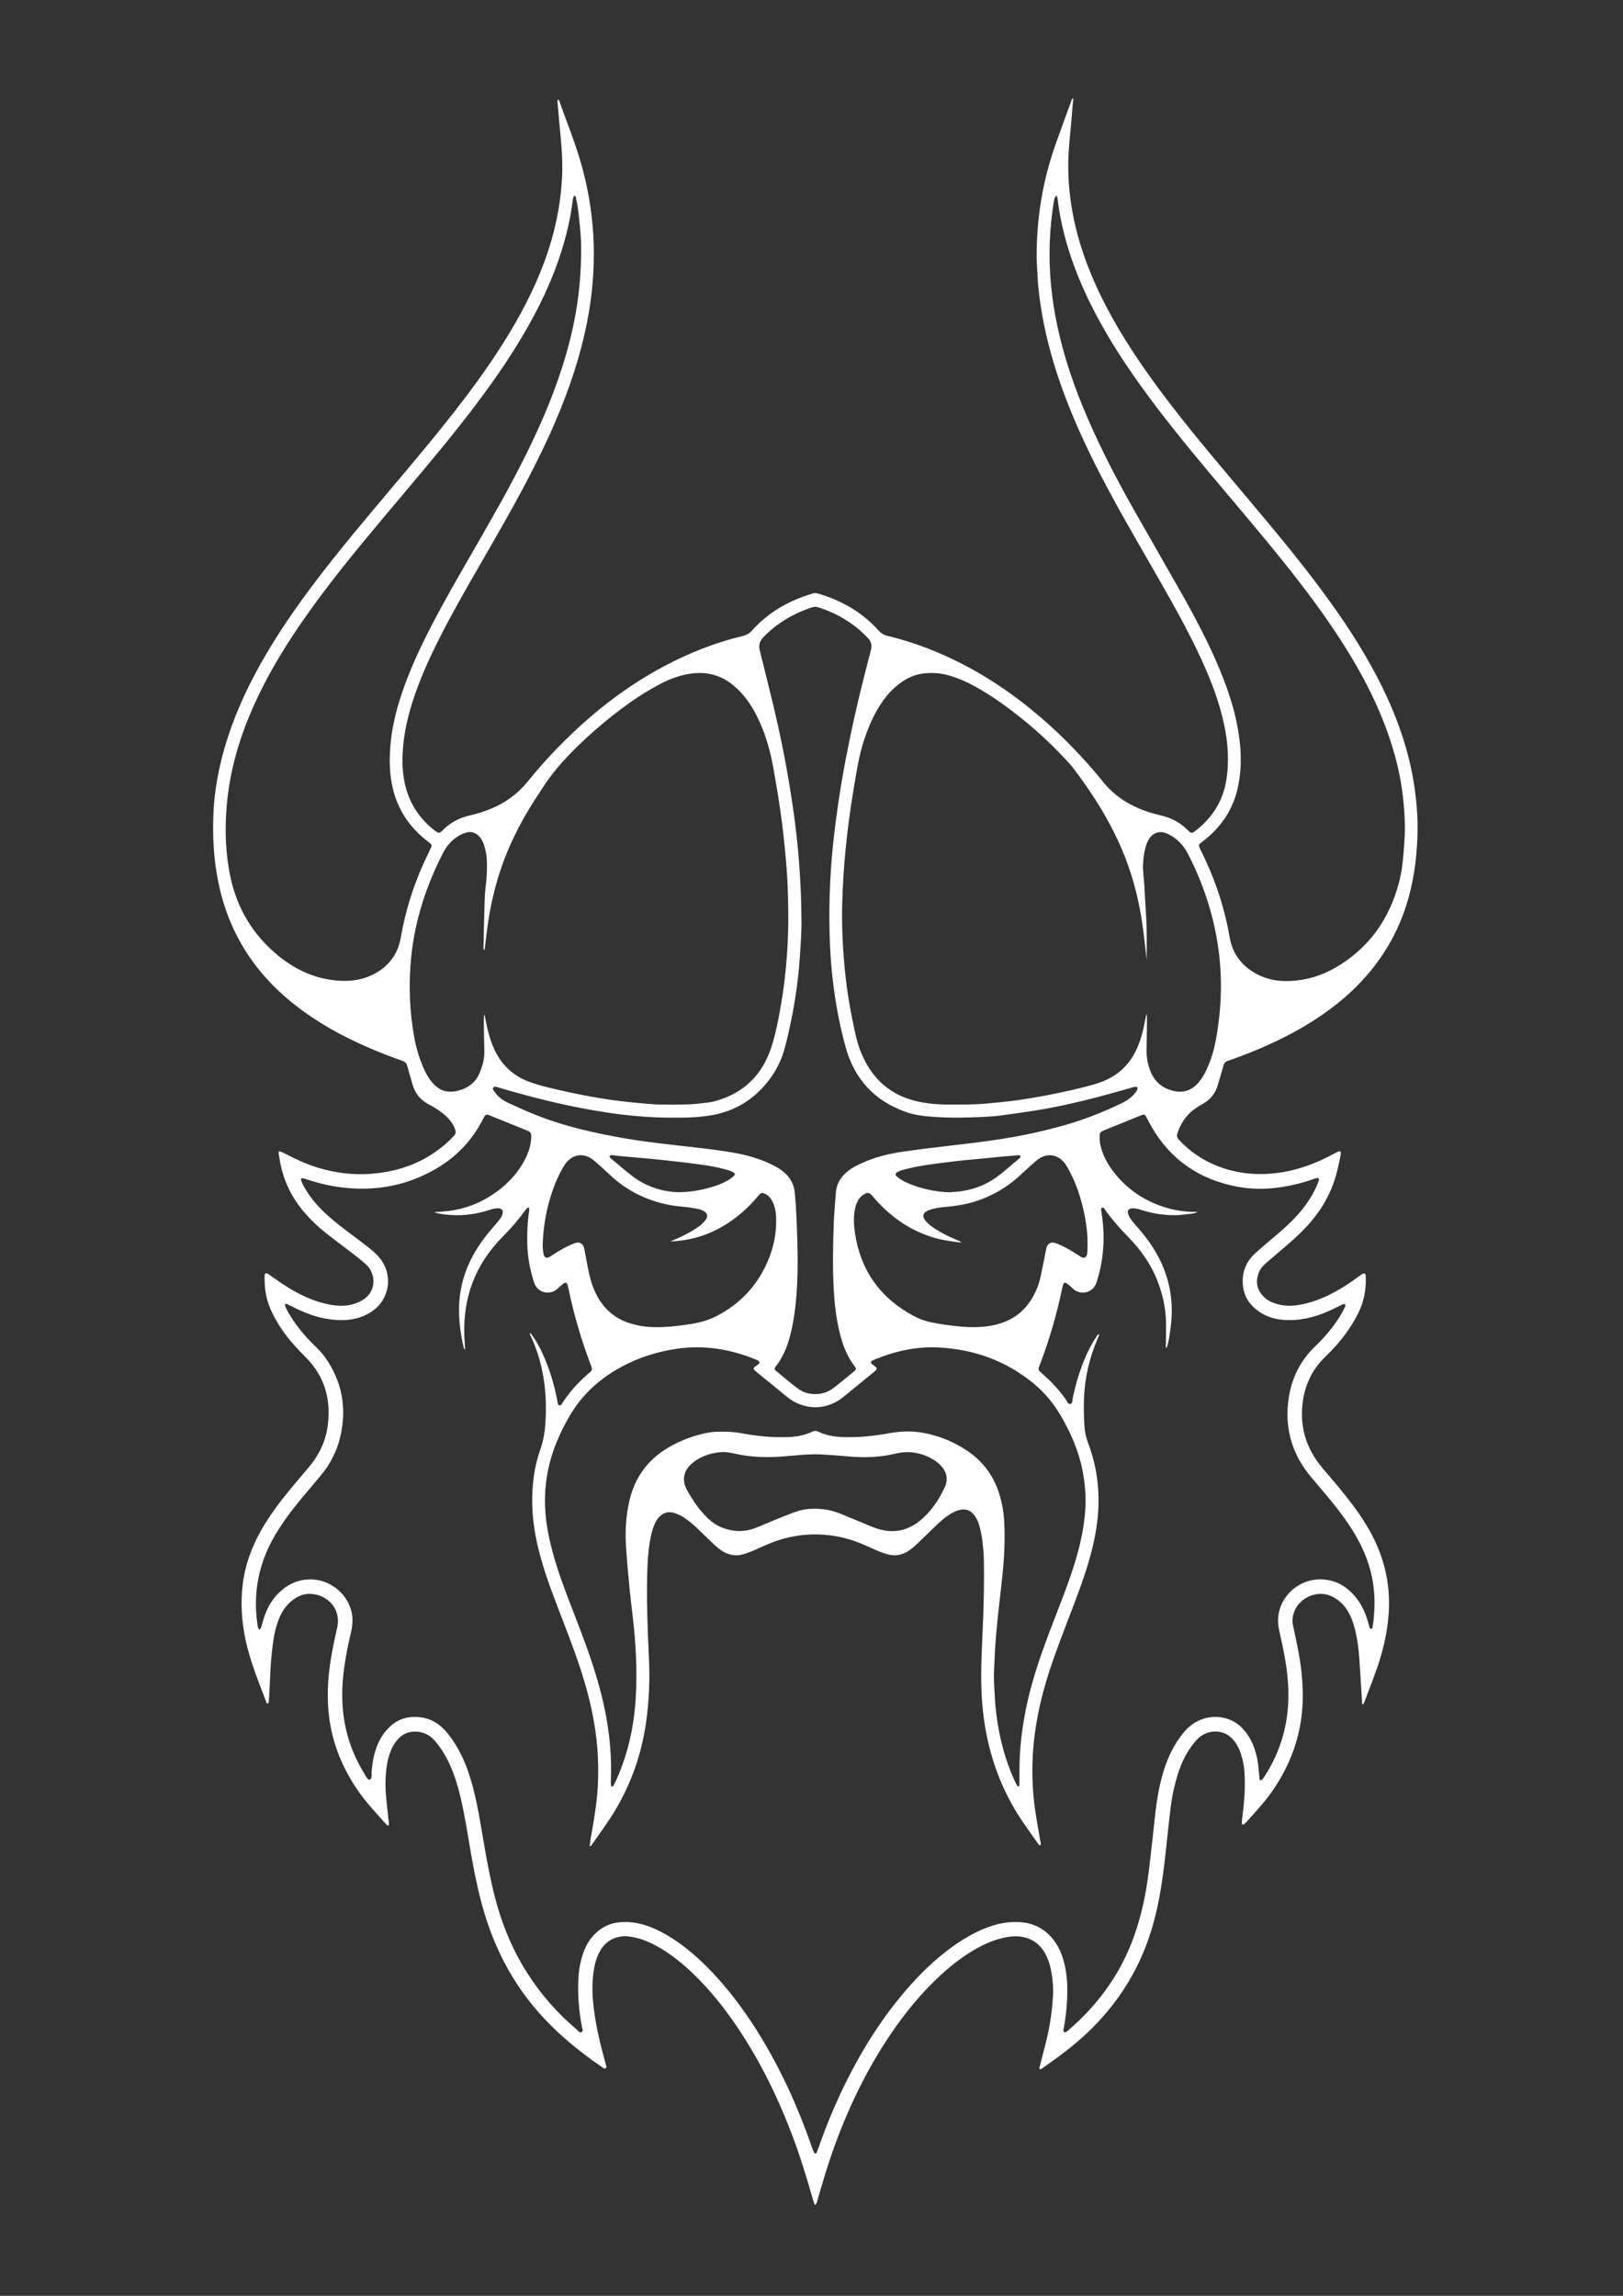 <?xml version="1.0" encoding="UTF-8" standalone="no"?>
<svg
   xmlns:dc="http://purl.org/dc/elements/1.1/"
   xmlns:cc="http://creativecommons.org/ns#"
   xmlns:rdf="http://www.w3.org/1999/02/22-rdf-syntax-ns#"
   xmlns:svg="http://www.w3.org/2000/svg"
   xmlns="http://www.w3.org/2000/svg"
   viewBox="0 0 793.701 1122.52"
   height="1122.52"
   width="793.701"
   xml:space="preserve"
   id="svg2"
   version="1.1"><rect x="0" y="0" width="793.701" height="1122.52" fill="#333333" stroke="none"/><defs
     id="defs6"><clipPath
       id="clipPath18"
       clipPathUnits="userSpaceOnUse"><path
         id="path16"
         d="M 0,841.89 H 595.276 V 0 H 0 Z" /></clipPath></defs><g
     transform="matrix(1.333,0,0,-1.333,0,1122.52)"
     id="g10"><g
       id="g12"><g
         clip-path="url(#clipPath18)"
         id="g14"><g
           transform="translate(248.883,404.805)"
           id="g20"><path
             id="path22"
             style="fill:#ffffff05;fill-opacity:1;fill-rule:nonzero;stroke:none"
             d="m 0,0 c 4.519,0.012 9.263,0.882 13.296,2.217 2.06,0.681 4.036,1.537 5.84,2.748 0.523,0.351 0.996,0.795 1.433,1.252 0.247,0.258 0.151,0.6 -0.133,0.832 -0.894,0.731 -2.001,0.99 -3.07,1.285 -3.394,0.938 -6.867,1.491 -10.35,1.963 -3.165,0.429 -6.341,0.782 -9.516,1.143 -2.539,0.289 -5.081,0.561 -7.626,0.8 -4.057,0.382 -8.117,0.728 -12.175,1.098 -0.477,0.043 -0.948,0.156 -1.424,0.208 -0.316,0.034 -0.638,0.029 -0.956,0.014 -0.24,-0.012 -0.516,-0.086 -0.527,-0.363 -0.007,-0.21 0.073,-0.502 0.223,-0.627 2.638,-2.205 5.239,-4.459 7.956,-6.564 C -11.714,1.886 -5.583,0.119 0,0 m 99.022,-0.031 c 6.018,0.143 11.301,1.476 16.088,4.478 3.668,2.299 6.746,5.357 10.109,8.05 0.159,0.128 0.283,0.412 0.272,0.616 -0.021,0.412 -0.411,0.475 -0.711,0.451 -2.226,-0.172 -4.451,-0.361 -6.674,-0.571 -2.46,-0.231 -4.918,-0.498 -7.378,-0.735 -2.303,-0.222 -4.612,-0.383 -6.909,-0.645 -3.564,-0.406 -7.127,-0.834 -10.679,-1.33 -3.395,-0.474 -6.782,-1.023 -10.098,-1.92 -1,-0.27 -2,-0.556 -2.896,-1.101 C 79.594,6.927 79.537,6.315 80.03,5.857 81.156,4.812 82.488,4.074 83.874,3.459 88.821,1.265 94.027,0.2 99.022,-0.031 M 16.231,-95.296 c -4.247,-0.276 -8.138,-1.48 -11.41,-4.347 -2.581,-2.259 -3.841,-5.624 -1.717,-9.495 2.125,-3.875 4.568,-7.496 7.796,-10.561 1.473,-1.4 3.107,-2.496 4.977,-3.26 4.186,-1.711 8.401,-1.772 12.609,-0.129 2.306,0.9 4.56,1.93 6.853,2.862 2.366,0.962 4.735,1.925 7.135,2.797 1.724,0.627 3.505,1.099 5.35,1.237 3.879,0.29 7.658,-0.15 11.284,-1.61 2.741,-1.102 5.461,-2.258 8.197,-3.372 1.922,-0.782 3.818,-1.656 5.792,-2.279 5.591,-1.766 10.823,-0.805 15.351,2.829 4.108,3.297 7.06,7.617 9.26,12.38 1.28,2.772 0.829,5.47 -1.276,7.784 -1.253,1.377 -2.756,2.425 -4.428,3.229 -3.96,1.902 -8.066,2.386 -12.361,1.347 -5.725,-1.386 -11.525,-1.589 -17.373,-1.025 -2.941,0.283 -5.892,0.448 -8.839,0.663 -5.289,0.386 -10.53,-0.371 -15.783,-0.74 -5.534,-0.388 -11.006,-0.199 -16.438,0.967 -1.637,0.352 -3.276,0.737 -4.979,0.723 m -19.202,77.249 c 0.658,0.276 1.316,0.547 1.971,0.828 2.28,0.977 4.501,2.072 6.611,3.38 1.293,0.801 2.554,1.652 3.618,2.751 2.034,2.099 1.7,3.647 -0.99,4.64 -0.225,0.083 -0.447,0.189 -0.681,0.231 -1.333,0.242 -2.664,0.513 -4.007,0.689 -1.742,0.227 -3.506,0.299 -5.24,0.571 -9.184,1.438 -17.19,5.291 -23.92,11.75 -1.613,1.549 -3.298,3.025 -4.974,4.507 -0.536,0.473 -1.116,0.92 -1.736,1.273 -3.255,1.857 -6.27,0.917 -8.319,-1.179 -0.66,-0.676 -1.183,-1.507 -1.674,-2.325 -1.275,-2.13 -2.306,-4.383 -3.197,-6.699 -2.518,-6.545 -3.863,-13.337 -4.228,-20.329 -0.083,-1.6 -0.052,-3.201 0.267,-4.778 0.242,-1.202 1.028,-1.597 2.099,-1.047 0.566,0.291 1.092,0.664 1.626,1.014 2.008,1.318 4.082,2.516 6.281,3.488 0.584,0.259 1.177,0.506 1.786,0.691 1.189,0.362 2.26,-0.077 2.81,-1.17 0.21,-0.417 0.313,-0.9 0.404,-1.365 0.475,-2.43 0.92,-4.866 1.396,-7.296 0.663,-3.387 1.625,-6.674 3.29,-9.724 2.692,-4.933 6.687,-8.288 12.064,-9.963 2.605,-0.813 5.271,-1.261 8.004,-1.365 4.817,-0.183 9.574,0.389 14.312,1.132 3.324,0.522 6.545,1.407 9.562,2.985 8.388,4.382 14.535,10.867 18.384,19.503 2.411,5.412 3.589,11.079 3.281,17.024 -0.097,1.857 -0.466,3.643 -1.276,5.323 -0.607,1.257 -1.477,2.274 -2.745,2.912 -0.959,0.483 -1.42,0.433 -2.134,-0.31 -0.443,-0.46 -0.842,-0.962 -1.259,-1.448 -1.831,-2.125 -3.825,-4.084 -5.989,-5.867 -7.371,-6.068 -15.787,-9.521 -25.397,-9.827 m 106.802,-0.445 c -3.567,0.444 -6.727,0.824 -9.812,1.723 -8.287,2.418 -15.185,7.006 -21.009,13.298 -0.706,0.763 -1.359,1.575 -2.061,2.34 -0.949,1.035 -1.479,1.105 -2.718,0.442 -1.019,-0.546 -1.775,-1.355 -2.336,-2.347 -0.516,-0.91 -0.85,-1.89 -1.069,-2.915 -0.626,-2.938 -0.512,-5.871 -0.081,-8.823 2.027,-13.892 9.289,-24.082 21.651,-30.662 1.98,-1.053 4.081,-1.816 6.29,-2.282 3.13,-0.659 6.287,-1.095 9.467,-1.434 4.238,-0.452 8.457,-0.554 12.659,0.212 6.279,1.143 11.346,4.168 14.747,9.708 1.476,2.405 2.56,4.985 3.192,7.724 0.717,3.113 1.287,6.26 1.924,9.391 0.128,0.626 0.212,1.267 0.413,1.869 0.508,1.519 1.661,2.09 3.183,1.602 0.608,-0.195 1.201,-0.443 1.782,-0.706 2.117,-0.957 4.124,-2.115 6.071,-3.379 0.536,-0.348 1.056,-0.731 1.62,-1.026 1.158,-0.605 2.012,-0.148 2.216,1.189 0.097,0.629 0.099,1.274 0.122,1.913 0.147,4.014 -0.24,7.984 -1.009,11.921 -1.203,6.156 -3.078,12.076 -6.188,17.56 -0.514,0.905 -1.039,1.803 -1.779,2.55 -1.984,2.004 -5.058,3.09 -8.327,1.218 -0.688,-0.395 -1.335,-0.887 -1.93,-1.413 -1.737,-1.535 -3.465,-3.083 -5.15,-4.675 -4.847,-4.581 -10.444,-7.872 -16.798,-9.894 -3.832,-1.218 -7.786,-1.752 -11.768,-2.102 -1.684,-0.148 -3.334,-0.421 -4.921,-0.972 -2.744,-0.951 -3.076,-2.486 -1.036,-4.601 0.892,-0.925 1.931,-1.674 3.008,-2.372 2.355,-1.527 4.866,-2.752 7.436,-3.869 0.647,-0.281 1.389,-0.377 2.211,-1.188 M 45.122,100.915 C 45.285,96.548 44.876,91.197 44.524,85.853 44.194,80.831 43.593,75.825 42.794,70.847 41.804,64.685 40.576,58.576 38.916,52.559 37.799,48.507 35.974,44.784 33.459,41.417 28.096,34.24 21.002,29.755 12.178,28.231 7.05,27.345 1.828,27.293 -3.372,27.34 c -7.443,0.067 -14.853,0.687 -22.212,1.787 -7.587,1.134 -15.108,2.628 -22.563,4.441 -6.057,1.473 -12.069,3.106 -18.041,4.888 -0.574,0.171 -1.303,0.543 -1.731,-0.122 -0.342,-0.531 0.169,-1.058 0.475,-1.507 1.251,-1.839 2.986,-3.123 4.968,-4.042 2.974,-1.378 5.961,-2.734 8.993,-3.977 11.007,-4.514 22.531,-7.121 34.21,-9.122 8.508,-1.457 17.1,-2.3 25.669,-3.292 4.842,-0.561 9.679,-1.133 14.473,-2.019 4.578,-0.847 9.016,-2.141 13.228,-4.158 1.667,-0.798 3.261,-1.705 4.666,-2.915 2.422,-2.086 3.766,-4.716 3.981,-7.918 0.118,-1.755 0.307,-3.506 0.397,-5.263 0.391,-7.67 0.715,-15.341 0.573,-23.024 -0.11,-6.006 -0.491,-11.991 -1.496,-17.913 -1.037,-6.108 -2.568,-12.055 -6.492,-17.084 -0.575,-0.737 -0.549,-1.115 0.103,-1.652 2.718,-2.234 5.388,-4.537 8.221,-6.618 3.471,-2.55 8.954,-2.575 12.619,0.181 2.684,2.016 5.245,4.196 7.834,6.337 0.782,0.646 0.808,0.967 0.142,1.828 -2.854,3.687 -4.406,7.938 -5.499,12.405 -1.261,5.148 -1.87,10.391 -2.157,15.66 -0.455,8.314 -0.285,16.637 0.033,24.952 0.134,3.514 0.5,7.018 0.737,10.528 0.237,3.528 1.999,6.174 4.735,8.254 1.408,1.07 2.982,1.857 4.584,2.595 4.761,2.196 9.791,3.484 14.944,4.236 6.166,0.899 12.35,1.676 18.541,2.373 6.114,0.688 12.214,1.439 18.293,2.396 7.588,1.194 15.077,2.827 22.468,4.9 7.331,2.055 14.389,4.842 21.247,8.142 1.747,0.841 3.351,1.873 4.634,3.347 0.525,0.603 1.042,1.217 1.232,2.03 0.074,0.319 -0.16,0.652 -0.478,0.671 -0.657,0.039 -1.25,-0.201 -1.865,-0.375 -3.922,-1.105 -7.838,-2.236 -11.78,-3.266 -7.808,-2.041 -15.668,-3.858 -23.65,-5.101 -4.024,-0.627 -8.055,-1.221 -12.094,-1.747 -2.137,-0.278 -4.296,-0.44 -6.449,-0.548 -5.995,-0.297 -11.992,-0.428 -17.988,-0.023 -3.513,0.237 -7.02,0.564 -10.374,1.717 -11.723,4.026 -19.198,12.142 -22.438,24.004 -3.722,13.635 -5.523,27.576 -5.861,41.704 -0.3,12.574 0.316,25.099 1.846,37.588 0.864,7.066 1.887,14.105 3.143,21.108 2.3,12.831 5.134,25.548 8.393,38.17 0.599,2.322 1.176,4.65 1.796,6.967 0.456,1.698 0.09,3.158 -1.125,4.417 -0.112,0.116 -0.216,0.237 -0.327,0.352 -5.002,5.173 -11.02,8.681 -17.83,10.902 -0.801,0.262 -1.541,0.241 -2.337,-0.019 -6.807,-2.231 -12.8,-5.761 -17.827,-10.914 -1.371,-1.406 -1.819,-2.95 -1.369,-4.811 0.094,-0.388 0.212,-0.77 0.307,-1.158 1.738,-7.064 3.536,-14.113 5.195,-21.196 2.554,-10.9 4.684,-21.889 6.352,-32.959 1.156,-7.668 2.094,-15.365 2.633,-23.109 0.427,-6.146 0.805,-12.29 0.812,-19.453 m 70.647,-277.314 c -0.046,-3.044 0.166,-6.075 0.338,-9.111 0.367,-6.413 1.396,-12.711 3.089,-18.899 1.077,-3.939 2.452,-7.778 4.162,-11.489 0.299,-0.652 0.651,-1.28 1.006,-1.902 0.057,-0.099 0.28,-0.175 0.401,-0.148 0.118,0.026 0.285,0.191 0.293,0.304 0.046,0.637 0.068,1.276 0.066,1.914 -0.015,3.918 0.002,7.829 0.316,11.747 0.483,5.994 1.435,11.899 2.784,17.75 1.889,8.199 4.605,16.138 7.559,24.002 2.755,7.335 5.739,14.584 8.26,22.005 2.631,7.743 4.728,15.594 5.231,23.819 0.291,4.75 -0.066,9.428 -0.962,14.076 -1.407,7.31 -4.326,14.03 -8.073,20.422 -2.615,4.462 -5.874,8.388 -9.85,11.684 -10.221,8.477 -22.11,12.662 -35.265,13.282 -7.86,0.369 -15.409,-1.326 -22.688,-4.258 -0.296,-0.119 -0.59,-0.245 -0.879,-0.383 -1.143,-0.542 -1.212,-0.929 -0.288,-1.664 0.375,-0.299 0.789,-0.549 1.154,-0.856 0.422,-0.356 0.419,-0.836 0.001,-1.25 -0.283,-0.28 -0.596,-0.532 -0.905,-0.785 -3.657,-2.984 -7.312,-5.97 -10.976,-8.944 -0.558,-0.453 -1.137,-0.889 -1.747,-1.267 -3.01,-1.866 -6.292,-2.786 -9.826,-2.47 -3.512,0.314 -6.627,1.661 -9.357,3.94 -3.438,2.871 -6.937,5.669 -10.408,8.5 -0.372,0.304 -0.747,0.605 -1.096,0.933 -0.648,0.607 -0.669,1.032 0.116,1.527 2.292,1.446 1.894,1.872 -0.316,2.754 -9.239,3.687 -18.767,5.2 -28.663,3.71 -7.089,-1.067 -13.851,-3.19 -20.172,-6.622 -7.523,-4.086 -13.786,-9.545 -18.305,-16.884 -2.143,-3.479 -3.993,-7.109 -5.525,-10.902 -4.055,-10.039 -5.141,-20.388 -3.372,-31.069 0.851,-5.144 2.178,-10.157 3.785,-15.104 2.423,-7.458 5.386,-14.715 8.173,-22.038 3.13,-8.224 6.044,-16.517 8.131,-25.08 1.462,-5.993 2.502,-12.061 3.001,-18.201 0.33,-4.064 0.43,-8.149 0.264,-12.232 -0.029,-0.714 0.019,-1.432 0.066,-2.145 0.007,-0.105 0.199,-0.257 0.324,-0.279 0.129,-0.023 0.355,0.044 0.412,0.145 0.392,0.692 0.788,1.387 1.115,2.111 4.329,9.593 6.577,19.708 7.204,30.163 0.594,9.921 0.058,19.826 -1.071,29.698 -0.4,3.496 -0.847,6.985 -1.182,10.486 -0.479,5.013 -0.94,10.03 -1.29,15.055 -0.408,5.852 -0.081,11.676 1.278,17.401 2.006,8.452 6.763,14.909 14.268,19.308 3.747,2.198 7.736,3.817 11.95,4.877 1.707,0.43 3.43,0.791 5.191,0.881 3.363,0.172 6.706,0.031 10.03,-0.59 5.357,-0.999 10.756,-1.503 16.217,-1.365 3.24,0.082 6.365,0.574 9.305,1.976 0.774,0.369 1.47,0.43 2.271,0.039 3.158,-1.54 6.534,-1.963 10.015,-2.027 5.222,-0.095 10.377,0.44 15.499,1.361 3.724,0.67 7.485,0.994 11.221,0.499 6.432,-0.853 12.376,-3.171 17.784,-6.763 5.583,-3.709 9.485,-8.754 11.629,-15.122 1.232,-3.66 1.901,-7.434 2.089,-11.286 0.3,-6.164 0.037,-12.316 -0.587,-18.45 -0.786,-7.714 -1.787,-15.405 -2.436,-23.135 -0.381,-4.546 -0.591,-9.096 -0.759,-13.649 M -35.692,345.126 c 0.141,2.98 -0.223,6.969 -0.614,10.946 -0.281,2.859 -0.606,5.725 -1.269,8.533 -0.08,0.337 -10e-4,0.905 -0.574,0.806 -0.194,-0.034 -0.355,-0.481 -0.456,-0.766 -0.106,-0.297 -0.134,-0.624 -0.173,-0.941 -0.782,-6.451 -2.285,-12.739 -4.253,-18.923 -3.489,-10.957 -8.489,-21.215 -14.355,-31.072 -6.722,-11.296 -14.461,-21.878 -22.585,-32.191 -8.962,-11.375 -18.391,-22.364 -27.701,-33.451 -9.002,-10.722 -17.91,-21.519 -26.146,-32.85 -7.063,-9.717 -13.599,-19.765 -19.004,-30.515 -6.887,-13.696 -11.686,-28.004 -12.925,-43.393 -0.704,-8.751 -0.395,-17.458 1.469,-26.015 2.479,-11.378 8.256,-20.921 17.256,-28.367 6.563,-5.43 14.034,-8.841 22.665,-9.357 4.307,-0.257 8.482,0.321 12.349,2.281 5.546,2.81 9.04,7.24 10.131,13.447 0.193,1.102 0.409,2.201 0.63,3.297 1.969,9.778 5.246,19.105 9.664,28.039 0.319,0.645 0.622,1.298 0.918,1.953 0.226,0.499 0.112,0.945 -0.302,1.288 -0.554,0.46 -1.131,0.891 -1.692,1.341 -6.136,4.918 -10.26,11.147 -12.094,18.814 -1.26,5.264 -1.349,10.631 -0.885,15.986 0.555,6.399 2.056,12.61 4.092,18.701 2.874,8.596 6.681,16.782 10.83,24.819 5.028,9.739 10.546,19.205 16.016,28.698 6.629,11.503 13.22,23.027 19.096,34.94 5.742,11.637 10.77,23.559 14.375,36.046 3.477,12.046 5.536,24.307 5.537,37.906 m 174.395,20.45 c -0.792,-0.978 -0.763,-0.983 -0.915,-1.904 -0.852,-5.132 -1.374,-10.289 -1.559,-15.495 -0.365,-10.29 0.66,-20.436 2.798,-30.489 2.455,-11.54 6.302,-22.626 10.956,-33.444 4.999,-11.619 10.846,-22.816 17.064,-33.819 5.783,-10.233 11.678,-20.403 17.463,-30.635 5.079,-8.981 9.903,-18.097 13.892,-27.627 4.002,-9.56 7.062,-19.357 7.786,-29.789 0.336,-4.833 0.037,-9.6 -1.029,-14.296 -1.725,-7.61 -5.822,-13.773 -11.85,-18.682 -0.621,-0.504 -1.264,-0.979 -1.883,-1.485 -0.416,-0.34 -0.538,-0.793 -0.338,-1.289 0.209,-0.518 0.454,-1.022 0.701,-1.523 1.488,-3.013 2.877,-6.068 4.117,-9.191 2.872,-7.23 5.001,-14.664 6.32,-22.339 1.025,-5.973 4.3,-10.422 9.578,-13.36 3.875,-2.158 8.124,-2.924 12.494,-2.751 6.011,0.237 11.658,1.937 16.857,4.964 12.118,7.056 19.61,17.632 23.178,31.049 1.317,4.952 1.662,10.074 2.017,15.189 0.429,6.183 0.007,12.313 -0.798,18.419 -1.135,8.6 -3.527,16.894 -6.645,24.972 -3.698,9.581 -8.508,18.604 -13.925,27.312 -6.685,10.748 -14.246,20.866 -22.124,30.755 -9.271,11.636 -18.988,22.903 -28.525,34.319 -8.614,10.313 -17.104,20.727 -24.932,31.66 -6.947,9.702 -13.335,19.747 -18.574,30.489 -5.607,11.496 -9.752,23.456 -11.518,36.178 -0.128,0.919 -0.115,1.907 -0.606,2.812 M 171.795,85.271 c -0.617,5.254 -1.129,10.502 -1.991,15.713 -1.444,8.72 -3.815,17.161 -7.324,25.275 -4.631,10.714 -10.874,20.459 -17.94,29.705 -0.339,0.444 -0.72,0.858 -1.097,1.271 -5.288,5.806 -10.941,11.226 -17.058,16.157 -5.613,4.525 -11.426,8.754 -17.763,12.23 -3.024,1.658 -6.16,3.028 -9.492,3.96 -3.134,0.877 -6.324,1.063 -9.511,0.647 -3.574,-0.468 -6.672,-2.134 -9.435,-4.42 -2.68,-2.217 -4.824,-4.892 -6.637,-7.841 -2.318,-3.769 -3.985,-7.826 -5.391,-12.01 -1.92,-5.714 -2.791,-11.652 -3.791,-17.561 -1.281,-7.567 -2.301,-15.17 -3.042,-22.814 -0.626,-6.452 -1.043,-12.915 -1.217,-19.389 -0.204,-7.602 0.111,-15.188 0.781,-22.768 0.614,-6.94 1.63,-13.813 3.048,-20.627 0.764,-3.675 1.447,-7.393 2.81,-10.904 4.007,-10.329 11.306,-16.853 22.329,-18.891 3.223,-0.596 6.497,-0.858 9.78,-0.863 4.716,-0.006 9.426,-0.047 14.143,0.373 3.742,0.333 7.482,0.69 11.198,1.2 6.809,0.935 13.557,2.242 20.251,3.796 3.501,0.813 7.016,1.596 10.408,2.812 6.195,2.221 10.654,6.334 13.348,12.345 1.448,3.232 2.331,6.63 2.966,10.101 0.156,0.854 0.348,1.701 0.522,2.551 0.211,-0.443 0.215,-0.841 0.21,-1.24 -0.04,-3.839 -0.032,-7.679 -0.139,-11.516 -0.084,-3.01 0.397,-5.862 1.607,-8.641 1.48,-3.395 3.946,-5.522 7.471,-6.56 3.934,-1.157 7.257,-0.306 9.952,2.82 1.21,1.403 2.146,2.984 2.925,4.659 1.455,3.133 2.532,6.395 3.214,9.777 1.077,5.338 1.72,10.74 1.989,16.174 0.325,6.566 0.004,13.117 -0.973,19.621 -1.771,11.808 -5.497,22.988 -10.952,33.599 -0.698,1.359 -1.559,2.614 -2.571,3.752 -1.674,1.882 -3.664,3.278 -6.085,4.112 -1.849,0.638 -4.134,-0.161 -5.311,-1.786 -0.761,-1.052 -1.272,-2.218 -1.616,-3.458 -0.601,-2.168 -0.875,-4.382 -0.958,-6.63 -0.082,-2.251 0.29,-4.465 0.434,-6.698 0.252,-3.91 0.417,-7.825 0.687,-11.734 0.375,-5.434 0.228,-10.872 0.221,-16.299 M -71.294,64.915 c 0.076,0.003 0.152,0.006 0.229,0.009 0.181,-0.928 0.36,-1.858 0.543,-2.786 0.6,-3.067 1.397,-6.075 2.626,-8.958 2.688,-6.31 7.242,-10.652 13.729,-12.893 2.111,-0.729 4.268,-1.351 6.439,-1.877 9.946,-2.409 19.965,-4.408 30.167,-5.409 4.058,-0.397 8.108,-0.861 12.19,-0.866 4.397,-0.005 8.791,-0.117 13.181,0.404 1.906,0.226 3.825,0.356 5.675,0.865 10.776,2.963 17.634,9.967 20.864,20.555 1.517,4.973 2.49,10.087 3.358,15.212 0.974,5.757 1.656,11.547 2.086,17.374 0.419,5.671 0.599,11.345 0.504,17.021 -0.081,4.874 -0.186,9.75 -0.559,14.622 -0.435,5.663 -0.983,11.311 -1.689,16.941 -0.864,6.901 -2.025,13.759 -3.245,20.606 -0.858,4.816 -2.07,9.528 -3.868,14.08 -1.415,3.581 -3.116,7.016 -5.341,10.171 -1.762,2.501 -3.817,4.717 -6.263,6.576 -4.769,3.624 -10.125,4.513 -15.898,3.473 -4.059,-0.73 -7.806,-2.319 -11.389,-4.305 -3.288,-1.822 -6.5,-3.77 -9.57,-5.949 -4.571,-3.245 -8.976,-6.696 -13.176,-10.405 -7.336,-6.479 -14.257,-13.333 -19.515,-21.683 -0.767,-1.218 -1.595,-2.398 -2.372,-3.609 -4.376,-6.815 -8.159,-13.938 -11.09,-21.497 -3.667,-9.455 -5.794,-19.272 -6.888,-29.332 -0.155,-1.43 -0.34,-2.857 -0.52,-4.284 -0.006,-0.046 -0.115,-0.079 -0.176,-0.118 -0.282,0.238 -0.251,0.575 -0.244,0.883 0.128,5.597 0.231,11.196 0.416,16.791 0.077,2.316 0.249,4.636 0.533,6.934 0.344,2.793 0.374,5.584 0.28,8.384 -0.062,1.851 -0.457,3.647 -1.015,5.405 -0.364,1.148 -0.865,2.248 -1.69,3.148 -1.352,1.476 -2.957,2.093 -4.967,1.478 -1.007,-0.307 -1.945,-0.726 -2.828,-1.278 -2.436,-1.521 -4.255,-3.601 -5.569,-6.146 -2.315,-4.482 -4.339,-9.092 -6.058,-13.834 -3.207,-8.846 -5.234,-17.963 -5.891,-27.345 -0.623,-8.885 -0.217,-17.745 1.402,-26.523 0.787,-4.264 2.024,-8.393 3.905,-12.31 0.87,-1.811 1.919,-3.511 3.36,-4.935 1.338,-1.323 2.884,-2.299 4.782,-2.552 3.921,-0.522 9.5,1.534 11.578,6.073 1.284,2.804 2.176,5.651 2.08,8.777 -0.111,3.597 -0.144,7.197 -0.192,10.795 -0.011,0.772 0.055,1.545 0.086,2.317 M -89.66,-7.322 c 1.835,0.142 3.653,0.232 5.473,0.46 6.507,0.813 12.337,3.245 17.6,7.087 4.191,3.058 7.633,6.802 10.101,11.397 1.221,2.275 2.117,4.68 2.397,7.247 0.355,3.265 -0.022,3.185 -2.388,4.136 -4.005,1.609 -8.002,3.235 -12,4.863 -2.19,0.891 -2.187,0.899 -3.277,-1.166 -0.037,-0.071 -0.073,-0.142 -0.11,-0.213 -3.997,-7.755 -9.844,-13.764 -17.382,-18.083 -10.013,-5.737 -20.803,-7.918 -32.298,-6.867 -5.05,0.462 -9.935,1.545 -14.726,3.146 -0.454,0.151 -0.911,0.299 -1.376,0.406 -0.606,0.139 -0.979,-0.236 -0.765,-0.78 0.263,-0.667 0.552,-1.331 0.889,-1.962 1.977,-3.711 4.639,-6.888 7.664,-9.78 2.548,-2.437 5.313,-4.612 8.126,-6.731 2.619,-1.973 5.259,-3.921 7.835,-5.949 1.315,-1.036 2.617,-2.129 3.744,-3.362 5.631,-6.154 4.555,-15.529 -2.173,-20.165 -1.324,-0.913 -2.738,-1.643 -4.257,-2.178 -3.88,-1.369 -7.861,-1.313 -11.846,-0.728 -4.717,0.692 -9.081,2.469 -13.308,4.61 -0.639,0.325 -1.284,0.641 -1.937,0.937 -0.13,0.059 -0.343,0.064 -0.457,-0.004 -0.23,-0.138 -0.264,-0.408 -0.18,-0.638 0.497,-1.36 1.245,-2.593 2.002,-3.815 2.416,-3.896 5.324,-7.396 8.605,-10.589 1.434,-1.396 2.863,-2.802 4.024,-4.438 6.349,-8.949 8.132,-18.784 5.587,-29.413 -1.249,-5.218 -3.668,-9.877 -7.093,-14.004 -2.35,-2.831 -4.755,-5.618 -7.101,-8.452 -3.574,-4.317 -6.95,-8.777 -9.786,-13.628 -5.865,-10.032 -8.03,-20.789 -6.396,-32.3 0.109,-0.768 0.152,-1.57 0.717,-2.186 0.577,0.278 0.635,0.79 0.774,1.231 0.435,1.371 0.771,2.776 1.264,4.124 1.286,3.512 3.235,6.596 6.102,9.05 3.23,2.765 6.907,4.179 11.224,4.016 6.832,-0.259 12.967,-5.301 14.479,-11.942 0.587,-2.579 0.341,-5.076 -0.244,-7.593 -0.959,-4.128 -1.828,-8.273 -2.413,-12.475 -0.787,-5.644 -1.041,-11.285 -0.395,-16.975 0.907,-8.011 3.518,-15.399 7.733,-22.238 0.527,-0.855 0.853,-1.921 1.933,-2.337 1.106,0.816 0.649,2.039 0.733,3.081 0.259,3.209 0.84,6.338 1.994,9.347 1.105,2.883 2.748,5.407 5.089,7.455 2.051,1.794 4.44,2.896 7.125,3.158 5.109,0.498 9.448,-1.156 12.887,-5.016 1.439,-1.615 2.692,-3.374 3.823,-5.22 2.997,-4.89 4.896,-10.223 6.331,-15.742 1.913,-7.362 3.006,-14.883 4.309,-22.362 1.181,-6.775 2.504,-13.517 4.356,-20.147 5.118,-18.312 14.792,-33.721 29.3,-46.053 0.526,-0.447 1.085,-1.352 1.744,-1.017 0.864,0.437 0.312,1.433 0.174,2.162 -1.062,5.602 -1.5,11.244 -1.299,16.945 0.09,2.574 0.452,5.101 1.093,7.581 0.933,3.614 2.469,6.929 5.209,9.569 2.509,2.418 5.49,3.783 8.979,4.083 4.337,0.373 8.421,-0.538 12.372,-2.249 3.691,-1.598 7.089,-3.69 10.311,-6.078 4.71,-3.492 8.924,-7.527 12.858,-11.859 5.989,-6.595 11.175,-13.787 15.827,-21.373 7.895,-12.875 14.049,-26.56 19.013,-40.801 0.236,-0.677 0.467,-1.36 0.751,-2.019 0.082,-0.192 0.312,-0.38 0.515,-0.444 0.244,-0.077 0.435,0.142 0.524,0.363 0.3,0.739 0.602,1.48 0.865,2.233 2.396,6.878 5.145,13.612 8.266,20.193 6.299,13.284 13.893,25.753 23.488,36.942 5.224,6.092 10.942,11.667 17.498,16.338 3.989,2.842 8.206,5.264 12.817,6.971 3.8,1.405 7.698,2.076 11.759,1.801 5.582,-0.379 9.856,-2.974 12.967,-7.561 1.266,-1.867 2.151,-3.924 2.787,-6.084 0.909,-3.084 1.373,-6.232 1.47,-9.45 0.159,-5.301 -0.305,-10.543 -1.251,-15.752 -0.093,-0.51 -0.447,-1.161 0.225,-1.492 0.498,-0.244 0.864,0.266 1.244,0.535 0.13,0.091 0.246,0.204 0.368,0.308 9.968,8.613 17.714,18.843 22.698,31.1 3.519,8.659 5.469,17.708 6.63,26.935 0.907,7.217 1.619,14.458 2.439,21.687 0.514,4.533 1.285,9.023 2.492,13.427 1.383,5.047 3.377,9.827 6.473,14.092 1.036,1.428 2.136,2.802 3.472,3.963 5.459,4.745 14.247,5.114 19.701,-0.825 1.533,-1.671 2.714,-3.557 3.597,-5.634 1.005,-2.37 1.64,-4.845 1.949,-7.397 0.211,-1.744 0.342,-3.499 0.513,-5.248 0.024,-0.241 0.112,-0.514 0.37,-0.529 0.206,-0.011 0.475,0.093 0.621,0.241 0.276,0.282 0.499,0.622 0.716,0.955 4.67,7.154 7.544,14.969 8.527,23.457 0.731,6.324 0.301,12.61 -0.711,18.877 -0.625,3.87 -1.48,7.691 -2.323,11.516 -0.455,2.061 -0.533,4.153 -0.137,6.199 1.556,8.061 9.652,13.961 18.63,12.068 4.179,-0.881 7.384,-3.338 9.963,-6.658 1.941,-2.498 3.175,-5.352 4.078,-8.362 0.207,-0.689 0.388,-1.385 0.578,-2.079 0.087,-0.313 0.205,-0.626 0.564,-0.684 0.454,-0.074 0.511,0.326 0.573,0.611 0.416,1.963 0.517,3.958 0.644,5.955 0.459,7.229 -0.693,14.178 -3.451,20.873 -2.18,5.291 -5.207,10.077 -8.607,14.648 -3.44,4.625 -7.228,8.965 -10.947,13.363 -7.301,8.636 -10.127,18.546 -8.304,29.709 0.999,6.124 3.48,11.619 7.596,16.314 0.948,1.08 1.992,2.079 3.012,3.094 3.42,3.401 6.435,7.117 8.848,11.303 0.438,0.76 0.812,1.558 1.175,2.357 0.126,0.277 0.232,0.661 -0.128,0.849 -0.178,0.093 -0.488,0.065 -0.681,-0.026 -1.735,-0.818 -3.436,-1.712 -5.189,-2.488 -5.338,-2.363 -10.883,-3.694 -16.774,-3.23 -3.687,0.291 -7.032,1.496 -9.91,3.825 -3.011,2.437 -4.675,5.604 -4.879,9.516 -0.227,4.352 1.273,8.003 4.442,10.954 1.579,1.47 3.24,2.856 4.883,4.257 2.984,2.542 6.016,5.029 8.781,7.815 3.692,3.719 6.829,7.835 8.976,12.648 0.324,0.727 0.608,1.476 0.853,2.234 0.178,0.552 -0.219,0.899 -0.808,0.75 -0.387,-0.099 -0.773,-0.208 -1.149,-0.343 -4.759,-1.703 -9.64,-2.783 -14.681,-3.331 -5.162,-0.562 -10.238,-0.212 -15.245,0.919 -14.041,3.174 -24.337,11.235 -30.872,24.076 -0.182,0.356 -0.34,0.725 -0.537,1.072 -0.526,0.933 -0.789,1.04 -1.722,0.719 -0.302,-0.104 -0.597,-0.23 -0.893,-0.35 -3.926,-1.589 -7.854,-3.177 -11.779,-4.771 -0.592,-0.241 -1.166,-0.524 -1.759,-0.764 -0.681,-0.275 -0.964,-0.796 -0.987,-1.495 -0.044,-1.282 0.014,-2.551 0.314,-3.811 0.792,-3.324 2.297,-6.307 4.321,-9.027 5.093,-6.842 11.791,-11.408 19.957,-13.809 3.62,-1.065 7.337,-1.555 11.309,-1.474 -1.407,-0.801 -2.8,-0.696 -4.118,-0.893 -3.101,-0.464 -6.206,-0.417 -9.317,-0.021 -2.628,0.335 -5.186,0.95 -7.697,1.765 -1.007,0.327 -2.013,0.52 -3.063,0.405 -1.065,-0.116 -1.613,-0.845 -1.306,-1.831 0.211,-0.678 0.51,-1.357 0.909,-1.94 0.584,-0.854 1.263,-1.65 1.956,-2.423 2.62,-2.928 5.019,-6.018 7.042,-9.394 4.082,-6.812 6.182,-14.165 6.145,-22.131 -0.012,-2.572 -0.262,-5.117 -0.649,-7.641 -0.3,-1.949 -0.525,-3.939 -1.302,-5.926 -0.401,0.637 -0.19,1.181 -0.189,1.696 0,2.639 0.083,5.279 0.023,7.917 -0.111,4.837 -1.09,9.519 -2.737,14.064 -2.359,6.507 -6.189,12.077 -10.991,16.996 -3.022,3.097 -5.891,6.314 -8.428,9.825 -0.344,0.475 -0.638,1.364 -1.384,1.012 -0.486,-0.229 -0.201,-1.025 -0.152,-1.574 0.015,-0.158 0.054,-0.315 0.08,-0.472 1.015,-6.379 0.965,-12.747 -0.256,-19.092 -0.408,-2.12 -0.971,-4.203 -1.645,-6.258 -1.404,-4.279 -6.305,-4.54 -8.538,-2.322 -0.284,0.281 -0.588,0.542 -0.888,0.807 -2.406,2.128 -2.588,2.071 -3.243,-1.042 -1.895,-9.013 -4.435,-17.838 -7.675,-26.461 -0.281,-0.749 -0.551,-1.501 -0.815,-2.257 -0.175,-0.503 -0.041,-0.951 0.335,-1.311 0.463,-0.441 0.945,-0.862 1.425,-1.286 3.071,-2.71 5.821,-5.707 8.184,-9.061 0.443,-0.626 0.756,-1.76 1.572,-1.617 1.006,0.177 0.789,1.424 0.953,2.212 0.85,4.08 1.973,8.076 3.432,11.977 1.406,3.757 3.122,7.361 5.383,10.687 0.185,0.271 0.299,0.76 0.951,0.566 -0.229,-0.533 -0.447,-1.034 -0.664,-1.536 -1.527,-3.533 -2.698,-7.174 -3.563,-10.928 -1.601,-6.934 -1.694,-13.952 -1.272,-20.998 0.134,-2.235 0.605,-4.405 1.426,-6.526 2.181,-5.635 3.332,-11.516 3.676,-17.537 0.352,-6.184 -0.327,-12.296 -1.628,-18.343 -1.586,-7.372 -4.058,-14.464 -6.715,-21.499 -2.543,-6.732 -5.165,-13.435 -7.607,-20.203 -4.555,-12.62 -7.762,-25.532 -8.188,-39.034 -0.187,-5.935 0.115,-11.835 0.952,-17.701 0.575,-4.034 1.352,-8.039 2.02,-12.06 0.056,-0.341 0.259,-0.822 -0.446,-0.978 -0.227,0.284 -0.489,0.581 -0.715,0.902 -1.474,2.092 -2.931,4.197 -4.41,6.285 -10.493,14.817 -15.414,31.452 -16.126,49.455 -0.355,8.964 0.3,17.913 0.626,26.861 0.253,6.959 0.384,13.912 0.262,20.87 -0.043,2.474 -0.285,4.95 -0.561,7.412 -0.178,1.583 -0.527,3.155 -0.902,4.707 -0.357,1.478 -0.881,2.907 -1.747,4.186 -1.557,2.297 -3.612,3.021 -6.243,2.205 -1.313,-0.407 -2.496,-1.07 -3.622,-1.839 -1.723,-1.177 -3.276,-2.556 -4.765,-4.015 -2.228,-2.183 -4.471,-4.35 -6.723,-6.51 -1.04,-0.998 -2.137,-1.933 -3.378,-2.678 -2.299,-1.382 -4.718,-1.849 -7.358,-1.103 -1.236,0.35 -2.442,0.762 -3.615,1.267 -1.836,0.791 -3.646,1.639 -5.481,2.43 -5.046,2.177 -10.332,3.363 -15.811,3.579 -6.986,0.274 -13.667,-1.127 -20.048,-3.974 -1.533,-0.684 -3.056,-1.392 -4.597,-2.055 -1.174,-0.506 -2.377,-0.921 -3.616,-1.262 -2.643,-0.728 -5.062,-0.257 -7.352,1.142 -1.234,0.754 -2.331,1.689 -3.376,2.683 -1.912,1.819 -3.813,3.65 -5.707,5.49 -1.552,1.508 -3.186,2.916 -4.992,4.114 -1.206,0.8 -2.491,1.433 -3.894,1.82 -2.149,0.591 -3.94,-0.014 -5.428,-1.617 -0.659,-0.709 -1.14,-1.539 -1.534,-2.42 -0.622,-1.394 -1.054,-2.847 -1.375,-4.335 -0.966,-4.477 -1.265,-9.027 -1.382,-13.584 -0.264,-10.402 0.108,-20.799 0.615,-31.183 0.392,-8.023 0.07,-15.983 -1.074,-23.922 -1.653,-11.46 -5.404,-22.181 -11.349,-32.125 -2.63,-4.4 -5.709,-8.495 -8.625,-12.7 -0.127,-0.183 -0.259,-0.41 -0.682,-0.323 0.123,0.921 0.217,1.863 0.378,2.795 0.925,5.355 1.911,10.695 2.376,16.125 0.588,6.883 0.475,13.747 -0.311,20.594 -0.823,7.164 -2.404,14.178 -4.463,21.089 -2.172,7.288 -4.861,14.39 -7.589,21.479 -2.727,7.089 -5.533,14.149 -7.709,21.435 -2.112,7.073 -3.606,14.248 -3.759,21.671 -0.144,6.943 0.66,13.746 2.974,20.298 1.109,3.14 1.643,6.345 1.856,9.616 0.723,11.105 -0.655,21.868 -5.422,32.053 -0.135,0.288 -0.485,0.614 -0.051,1.023 2.213,-2.925 3.863,-6.111 5.261,-9.434 2.086,-4.955 3.57,-10.092 4.581,-15.371 0.116,-0.605 0.062,-1.527 0.662,-1.703 0.861,-0.255 1.113,0.74 1.49,1.294 2.447,3.589 5.281,6.834 8.551,9.691 2.45,2.14 2.378,1.672 1.205,4.801 -3.175,8.475 -5.72,17.133 -7.598,25.987 -0.15,0.704 -0.292,1.41 -0.471,2.106 -0.316,1.228 -0.799,1.377 -1.848,0.537 -0.749,-0.6 -1.452,-1.255 -2.171,-1.891 -2.152,-1.903 -6.639,-1.776 -8.165,2.07 -0.207,0.52 -0.393,1.05 -0.549,1.586 -1.237,4.239 -2.03,8.548 -2.126,12.979 -0.087,4.006 0.058,7.994 0.664,11.961 0.059,0.385 0.043,0.784 0.046,1.176 0,0.064 -0.073,0.176 -0.125,0.184 -0.149,0.024 -0.371,0.072 -0.447,-0.005 -0.386,-0.395 -0.77,-0.802 -1.093,-1.249 -2.349,-3.248 -4.954,-6.276 -7.781,-9.118 -0.733,-0.736 -1.439,-1.501 -2.137,-2.272 -9.533,-10.522 -13.156,-22.975 -12.073,-36.965 0.061,-0.788 0.102,-1.578 0.156,-2.421 -0.435,0.199 -0.496,0.531 -0.564,0.823 -1.035,4.451 -1.668,8.942 -1.686,13.533 -0.031,7.637 1.959,14.69 5.782,21.262 2.06,3.542 4.535,6.773 7.264,9.822 0.797,0.891 1.534,1.842 2.238,2.81 0.421,0.58 0.722,1.241 0.765,1.991 0.046,0.824 -0.38,1.382 -1.208,1.496 -1.221,0.167 -2.375,-0.118 -3.527,-0.499 -4.602,-1.521 -9.326,-2.203 -14.17,-1.919 -2.135,0.125 -4.267,0.33 -6.317,1.056 m 45.555,408.113 c 0.154,-0.207 0.34,-0.367 0.411,-0.566 2.631,-7.464 5.633,-14.797 7.844,-22.408 2.17,-7.467 3.606,-15.066 4.321,-22.818 0.589,-6.395 0.639,-12.795 0.219,-19.177 -0.777,-11.781 -3.219,-23.261 -6.815,-34.504 -4.104,-12.836 -9.582,-25.088 -15.715,-37.062 -5.909,-11.537 -12.41,-22.745 -18.877,-33.972 -5.11,-8.87 -10.22,-17.742 -14.845,-26.88 -3.869,-7.642 -7.403,-15.424 -10.008,-23.604 -1.803,-5.661 -3.089,-11.429 -3.517,-17.355 -0.431,-5.955 -0.031,-11.837 2.216,-17.46 1.914,-4.789 4.977,-8.727 8.977,-11.954 0.373,-0.302 0.758,-0.592 1.16,-0.853 0.746,-0.484 1.084,-0.466 1.717,0.066 0.245,0.205 0.467,0.437 0.694,0.663 2.738,2.733 6.036,4.43 9.789,5.28 2.657,0.603 5.243,1.424 7.762,2.461 5.356,2.206 9.885,5.507 13.534,10.037 4.421,5.487 9.18,10.672 14.209,15.609 10.794,10.6 22.69,19.712 36.092,26.799 9.089,4.806 18.588,8.54 28.598,10.929 1.363,0.326 2.42,0.953 3.384,2.036 5.05,5.671 11.283,9.624 18.371,12.266 1.198,0.446 2.432,0.794 3.634,1.228 0.795,0.287 1.542,0.232 2.341,-0.008 8.523,-2.565 16.025,-6.815 22.005,-13.493 0.971,-1.083 2.024,-1.713 3.385,-2.028 4.992,-1.156 9.858,-2.726 14.636,-4.567 13.783,-5.31 26.248,-12.87 37.709,-22.137 9.302,-7.521 17.679,-15.975 25.334,-25.155 0.204,-0.246 0.418,-0.486 0.61,-0.741 5.031,-6.689 11.87,-10.557 19.81,-12.708 0.693,-0.188 1.392,-0.361 2.093,-0.523 3.748,-0.867 7.053,-2.552 9.782,-5.296 1.251,-1.259 1.45,-1.536 3.196,-0.155 5.946,4.704 9.769,10.704 11.026,18.24 1.148,6.881 0.672,13.711 -0.764,20.494 -1.75,8.259 -4.758,16.087 -8.259,23.739 -4.531,9.903 -9.835,19.398 -15.232,28.843 -6.309,11.041 -12.778,21.991 -18.785,33.203 -6.312,11.783 -12.127,23.795 -16.738,36.364 -3.394,9.253 -6.095,18.697 -7.785,28.412 -0.835,4.804 -1.493,9.638 -1.68,14.524 -0.079,2.077 -0.3,4.152 -0.311,6.229 -0.072,14.122 2.139,27.875 6.817,41.21 1.88,5.355 3.855,10.678 5.812,16.007 0.15,0.409 0.1,0.984 0.83,1.222 -0.113,-1.151 -0.228,-2.238 -0.325,-3.326 -0.1,-1.115 -0.19,-2.231 -0.275,-3.347 -0.413,-5.42 -1.134,-10.814 -1.242,-16.26 -0.213,-10.658 1.431,-21.034 4.586,-31.19 3.34,-10.751 8.199,-20.814 13.912,-30.484 6.074,-10.281 13.027,-19.954 20.343,-29.375 8.589,-11.06 17.665,-21.72 26.679,-32.43 9.478,-11.263 18.923,-22.551 27.687,-34.389 7.34,-9.913 14.159,-20.158 19.899,-31.094 5.149,-9.807 9.317,-19.998 11.947,-30.783 1.385,-5.68 2.278,-11.431 2.771,-17.265 0.482,-5.686 0.367,-11.346 -0.127,-17.011 -1.041,-11.944 -4.11,-23.276 -10.222,-33.684 -4.965,-8.454 -11.43,-15.584 -19.093,-21.655 -7.695,-6.098 -16.164,-10.9 -25.09,-14.93 -4.301,-1.942 -8.686,-3.676 -13.127,-5.268 -0.527,-0.188 -1.05,-0.39 -1.584,-0.555 -0.925,-0.285 -1.474,-0.888 -1.697,-1.829 -0.186,-0.777 -0.41,-1.545 -0.635,-2.312 -0.472,-1.611 -0.961,-3.217 -1.432,-4.828 -0.873,-2.99 -2.675,-5.23 -5.384,-6.761 -0.905,-0.512 -1.797,-1.049 -2.657,-1.631 -2.939,-1.99 -4.995,-4.689 -6.286,-7.981 -0.95,-2.425 -0.928,-2.599 0.869,-4.422 4.526,-4.588 9.883,-7.83 16.017,-9.777 6.352,-2.017 12.826,-2.44 19.432,-1.578 6.177,0.807 11.98,2.728 17.546,5.453 1.364,0.668 2.705,1.384 4.058,2.075 0.422,0.216 0.83,0.501 1.351,0.343 0.371,-0.435 0.188,-0.929 0.107,-1.379 -0.859,-4.815 -2.029,-9.534 -4.126,-13.99 -2.344,-4.977 -5.525,-9.351 -9.355,-13.274 -2.183,-2.234 -4.512,-4.308 -6.889,-6.332 -2.375,-2.022 -4.746,-4.05 -7.106,-6.09 -1.295,-1.12 -2.269,-2.47 -2.771,-4.128 -0.982,-3.24 -0.141,-5.995 2.275,-8.293 0.997,-0.947 2.188,-1.634 3.48,-2.081 2.521,-0.873 5.099,-1.237 7.786,-0.919 4.345,0.515 8.408,1.892 12.32,3.779 3.178,1.532 6.173,3.375 9.048,5.416 0.979,0.694 1.947,1.404 2.935,2.083 0.38,0.26 0.775,0.674 1.289,0.361 0.379,-0.232 0.342,-0.686 0.358,-1.081 0.199,-4.809 -0.702,-9.371 -2.898,-13.687 -2.565,-5.038 -5.909,-9.495 -9.807,-13.558 -0.941,-0.982 -1.937,-1.91 -2.884,-2.886 -4.458,-4.597 -6.881,-10.153 -7.599,-16.461 -1.026,-9.005 1.582,-16.895 7.447,-23.764 3.74,-4.379 7.505,-8.739 10.953,-13.359 3.648,-4.887 6.9,-10.009 9.252,-15.659 3.582,-8.602 4.757,-17.526 3.723,-26.784 -0.68,-6.077 -2.114,-11.963 -4.147,-17.707 -1.465,-4.145 -3.074,-8.24 -4.624,-12.355 -0.082,-0.216 -0.22,-0.411 -0.327,-0.606 -0.577,-0.024 -0.422,0.415 -0.437,0.663 -0.319,5.028 -0.591,10.059 -0.933,15.086 -0.287,4.231 -0.767,8.439 -1.882,12.55 -0.483,1.781 -1.114,3.504 -1.994,5.13 -1.284,2.373 -3.048,4.308 -5.385,5.672 -6.375,3.722 -14.234,-0.598 -15.216,-7.1 -0.157,-1.046 -0.136,-2.065 0.083,-3.095 0.616,-2.894 1.24,-5.785 1.81,-8.687 1.145,-5.819 1.805,-11.68 1.765,-17.629 -0.07,-10.222 -2.631,-19.756 -7.583,-28.673 -2.105,-3.789 -4.559,-7.339 -7.359,-10.642 -1.862,-2.196 -3.806,-4.322 -5.728,-6.467 -0.315,-0.35 -0.682,-0.67 -1.072,-0.932 -0.212,-0.142 -0.498,-0.001 -0.544,0.274 -0.152,0.881 0.04,1.747 0.149,2.619 0.679,5.404 1.116,10.819 0.752,16.272 -0.167,2.49 -0.644,4.911 -1.474,7.262 -0.536,1.52 -1.305,2.912 -2.275,4.202 -3.641,4.84 -9.932,4.112 -13.142,1.073 -0.923,-0.873 -1.737,-1.881 -2.494,-2.906 -2.502,-3.386 -4.139,-7.195 -5.343,-11.206 -1.105,-3.684 -1.878,-7.45 -2.35,-11.257 -0.759,-6.108 -1.348,-12.237 -2.035,-18.354 -0.931,-8.269 -2.148,-16.487 -4.394,-24.522 -4.35,-15.562 -12.484,-28.817 -24.211,-39.905 -5.075,-4.797 -10.669,-8.926 -16.376,-12.918 -0.131,-0.091 -0.269,-0.171 -0.406,-0.254 -0.208,-0.125 -0.441,-0.219 -0.63,-0.013 -0.091,0.098 -0.14,0.303 -0.108,0.434 0.185,0.778 0.399,1.548 0.604,2.321 1,3.786 2.009,7.569 2.787,11.413 0.844,4.165 1.345,8.367 1.586,12.6 0.197,3.454 -0.166,6.872 -0.884,10.25 -0.316,1.488 -0.826,2.92 -1.462,4.308 -2.75,5.999 -8.171,7.904 -13.566,7.168 -4.012,-0.547 -7.726,-1.977 -11.276,-3.879 -5.111,-2.739 -9.671,-6.235 -13.931,-10.142 -7.054,-6.471 -13.071,-13.826 -18.429,-21.733 -8.981,-13.258 -15.821,-27.583 -21.171,-42.647 -2.14,-6.032 -3.909,-12.178 -5.701,-18.318 -0.17,-0.583 -0.18,-1.251 -0.968,-1.731 -0.291,0.9 -0.579,1.707 -0.813,2.527 -2.388,8.385 -4.958,16.709 -8.122,24.841 -5.443,13.989 -12.119,27.334 -20.699,39.686 -4.208,6.056 -8.832,11.771 -14.091,16.957 -3.426,3.377 -7.07,6.491 -11.109,9.122 -2.216,1.442 -4.524,2.707 -6.978,3.713 -1.937,0.793 -3.938,1.338 -5.998,1.633 -3.917,0.563 -8.382,-0.683 -10.945,-5.255 -1.232,-2.197 -1.934,-4.572 -2.307,-7.028 -0.529,-3.485 -0.636,-6.988 -0.359,-10.524 0.589,-7.535 2.257,-14.847 4.231,-22.108 0.189,-0.694 0.383,-1.386 0.564,-2.084 0.115,-0.446 0.395,-0.959 -0.127,-1.293 -0.392,-0.251 -0.758,0.065 -1.086,0.289 -9.424,6.434 -18.141,13.661 -25.428,22.513 -8.409,10.216 -14.255,21.763 -18.021,34.409 -2.08,6.986 -3.516,14.113 -4.78,21.281 -1.221,6.926 -2.235,13.891 -3.846,20.746 -0.953,4.053 -2.136,8.035 -3.835,11.848 -1.475,3.309 -3.316,6.388 -5.709,9.117 -2.025,2.31 -4.583,3.39 -7.66,3.277 -2.01,-0.073 -3.728,-0.805 -5.191,-2.166 -1.556,-1.447 -2.611,-3.215 -3.366,-5.186 -1.248,-3.258 -1.623,-6.669 -1.775,-10.114 -0.166,-3.769 0.273,-7.507 0.671,-11.245 0.187,-1.748 0.395,-3.494 0.576,-5.243 0.014,-0.137 -0.068,-0.343 -0.175,-0.415 -0.097,-0.067 -0.303,-0.031 -0.433,0.025 -0.141,0.061 -0.266,0.181 -0.371,0.299 -3.243,3.643 -6.614,7.178 -9.486,11.139 -5.477,7.555 -9.302,15.836 -10.998,25.047 -0.843,4.579 -1.092,9.201 -0.938,13.854 0.221,6.666 1.401,13.187 2.835,19.675 0.224,1.014 0.498,2.02 0.676,3.044 1.204,6.923 -4.256,11.716 -10.101,11.824 -2.118,0.04 -4.085,-0.672 -5.837,-1.909 -2.421,-1.71 -4.135,-3.976 -5.301,-6.679 -1.31,-3.037 -1.997,-6.24 -2.437,-9.497 -0.566,-4.202 -0.915,-8.423 -1.05,-12.664 -0.094,-2.957 -0.309,-5.91 -0.489,-8.863 -0.013,-0.212 -0.129,-0.539 -0.28,-0.598 -0.405,-0.16 -0.536,0.243 -0.635,0.507 -2.831,7.557 -5.957,15.012 -7.628,22.963 -1.378,6.555 -1.811,13.163 -1.062,19.801 0.817,7.242 3.255,13.988 6.854,20.321 3.017,5.305 6.654,10.169 10.534,14.858 2.244,2.712 4.519,5.399 6.801,8.077 3.832,4.497 6.319,9.638 7.069,15.5 1.203,9.406 -1.075,17.794 -7.831,24.683 -2.692,2.745 -5.367,5.492 -7.659,8.586 -2.438,3.29 -4.545,6.765 -6.019,10.609 -1.371,3.575 -1.754,7.288 -1.667,11.074 0.016,0.702 0.581,1.027 1.149,0.661 0.873,-0.563 1.718,-1.172 2.56,-1.781 3.377,-2.441 6.901,-4.631 10.68,-6.405 3.791,-1.78 7.726,-3.06 11.906,-3.484 3.261,-0.332 6.375,0.179 9.273,1.772 5.584,3.068 5.413,9.787 1.726,13.204 -1.646,1.526 -3.406,2.907 -5.189,4.265 -3.245,2.471 -6.518,4.907 -9.723,7.431 -2.77,2.179 -5.312,4.614 -7.626,7.282 -4.609,5.309 -7.655,11.386 -9.002,18.298 -0.244,1.254 -0.452,2.515 -0.633,3.779 -0.055,0.386 0.251,0.631 0.607,0.491 0.741,-0.29 1.464,-0.633 2.167,-1.006 3.61,-1.913 7.322,-3.584 11.227,-4.813 6.48,-2.04 13.125,-2.899 19.885,-2.394 10.764,0.805 20.4,4.453 28.423,11.879 0.704,0.651 1.342,1.372 2.023,2.048 0.641,0.637 0.754,1.385 0.489,2.21 -0.294,0.918 -0.723,1.772 -1.263,2.575 -0.903,1.342 -2.032,2.465 -3.298,3.459 -1.579,1.237 -3.264,2.32 -5.046,3.23 -3.187,1.626 -5.194,4.165 -6.137,7.592 -0.509,1.85 -1.063,3.687 -1.581,5.535 -0.679,2.42 -0.665,2.44 -2.973,3.255 -3.921,1.386 -7.796,2.887 -11.61,4.542 -9.426,4.091 -18.384,8.996 -26.518,15.324 -8.302,6.458 -15.255,14.1 -20.419,23.308 -4.794,8.547 -7.636,17.72 -8.999,27.408 -0.964,6.845 -1.179,13.709 -0.833,20.586 0.394,7.854 1.836,15.551 4.003,23.11 3.103,10.821 7.668,21.017 13.153,30.821 6.223,11.126 13.5,21.546 21.226,31.665 8.16,10.685 16.814,20.967 25.475,31.243 9.435,11.194 18.903,22.36 27.774,34.013 6.935,9.11 13.48,18.482 19.174,28.427 5.502,9.611 10.11,19.614 13.182,30.282 1.998,6.936 3.246,13.995 3.766,21.209 0.416,5.779 0.103,11.504 -0.468,17.241 -0.38,3.818 -0.708,7.642 -1.032,11.466 -0.044,0.514 -0.262,1.078 0.188,1.622" /></g></g></g></g></svg>